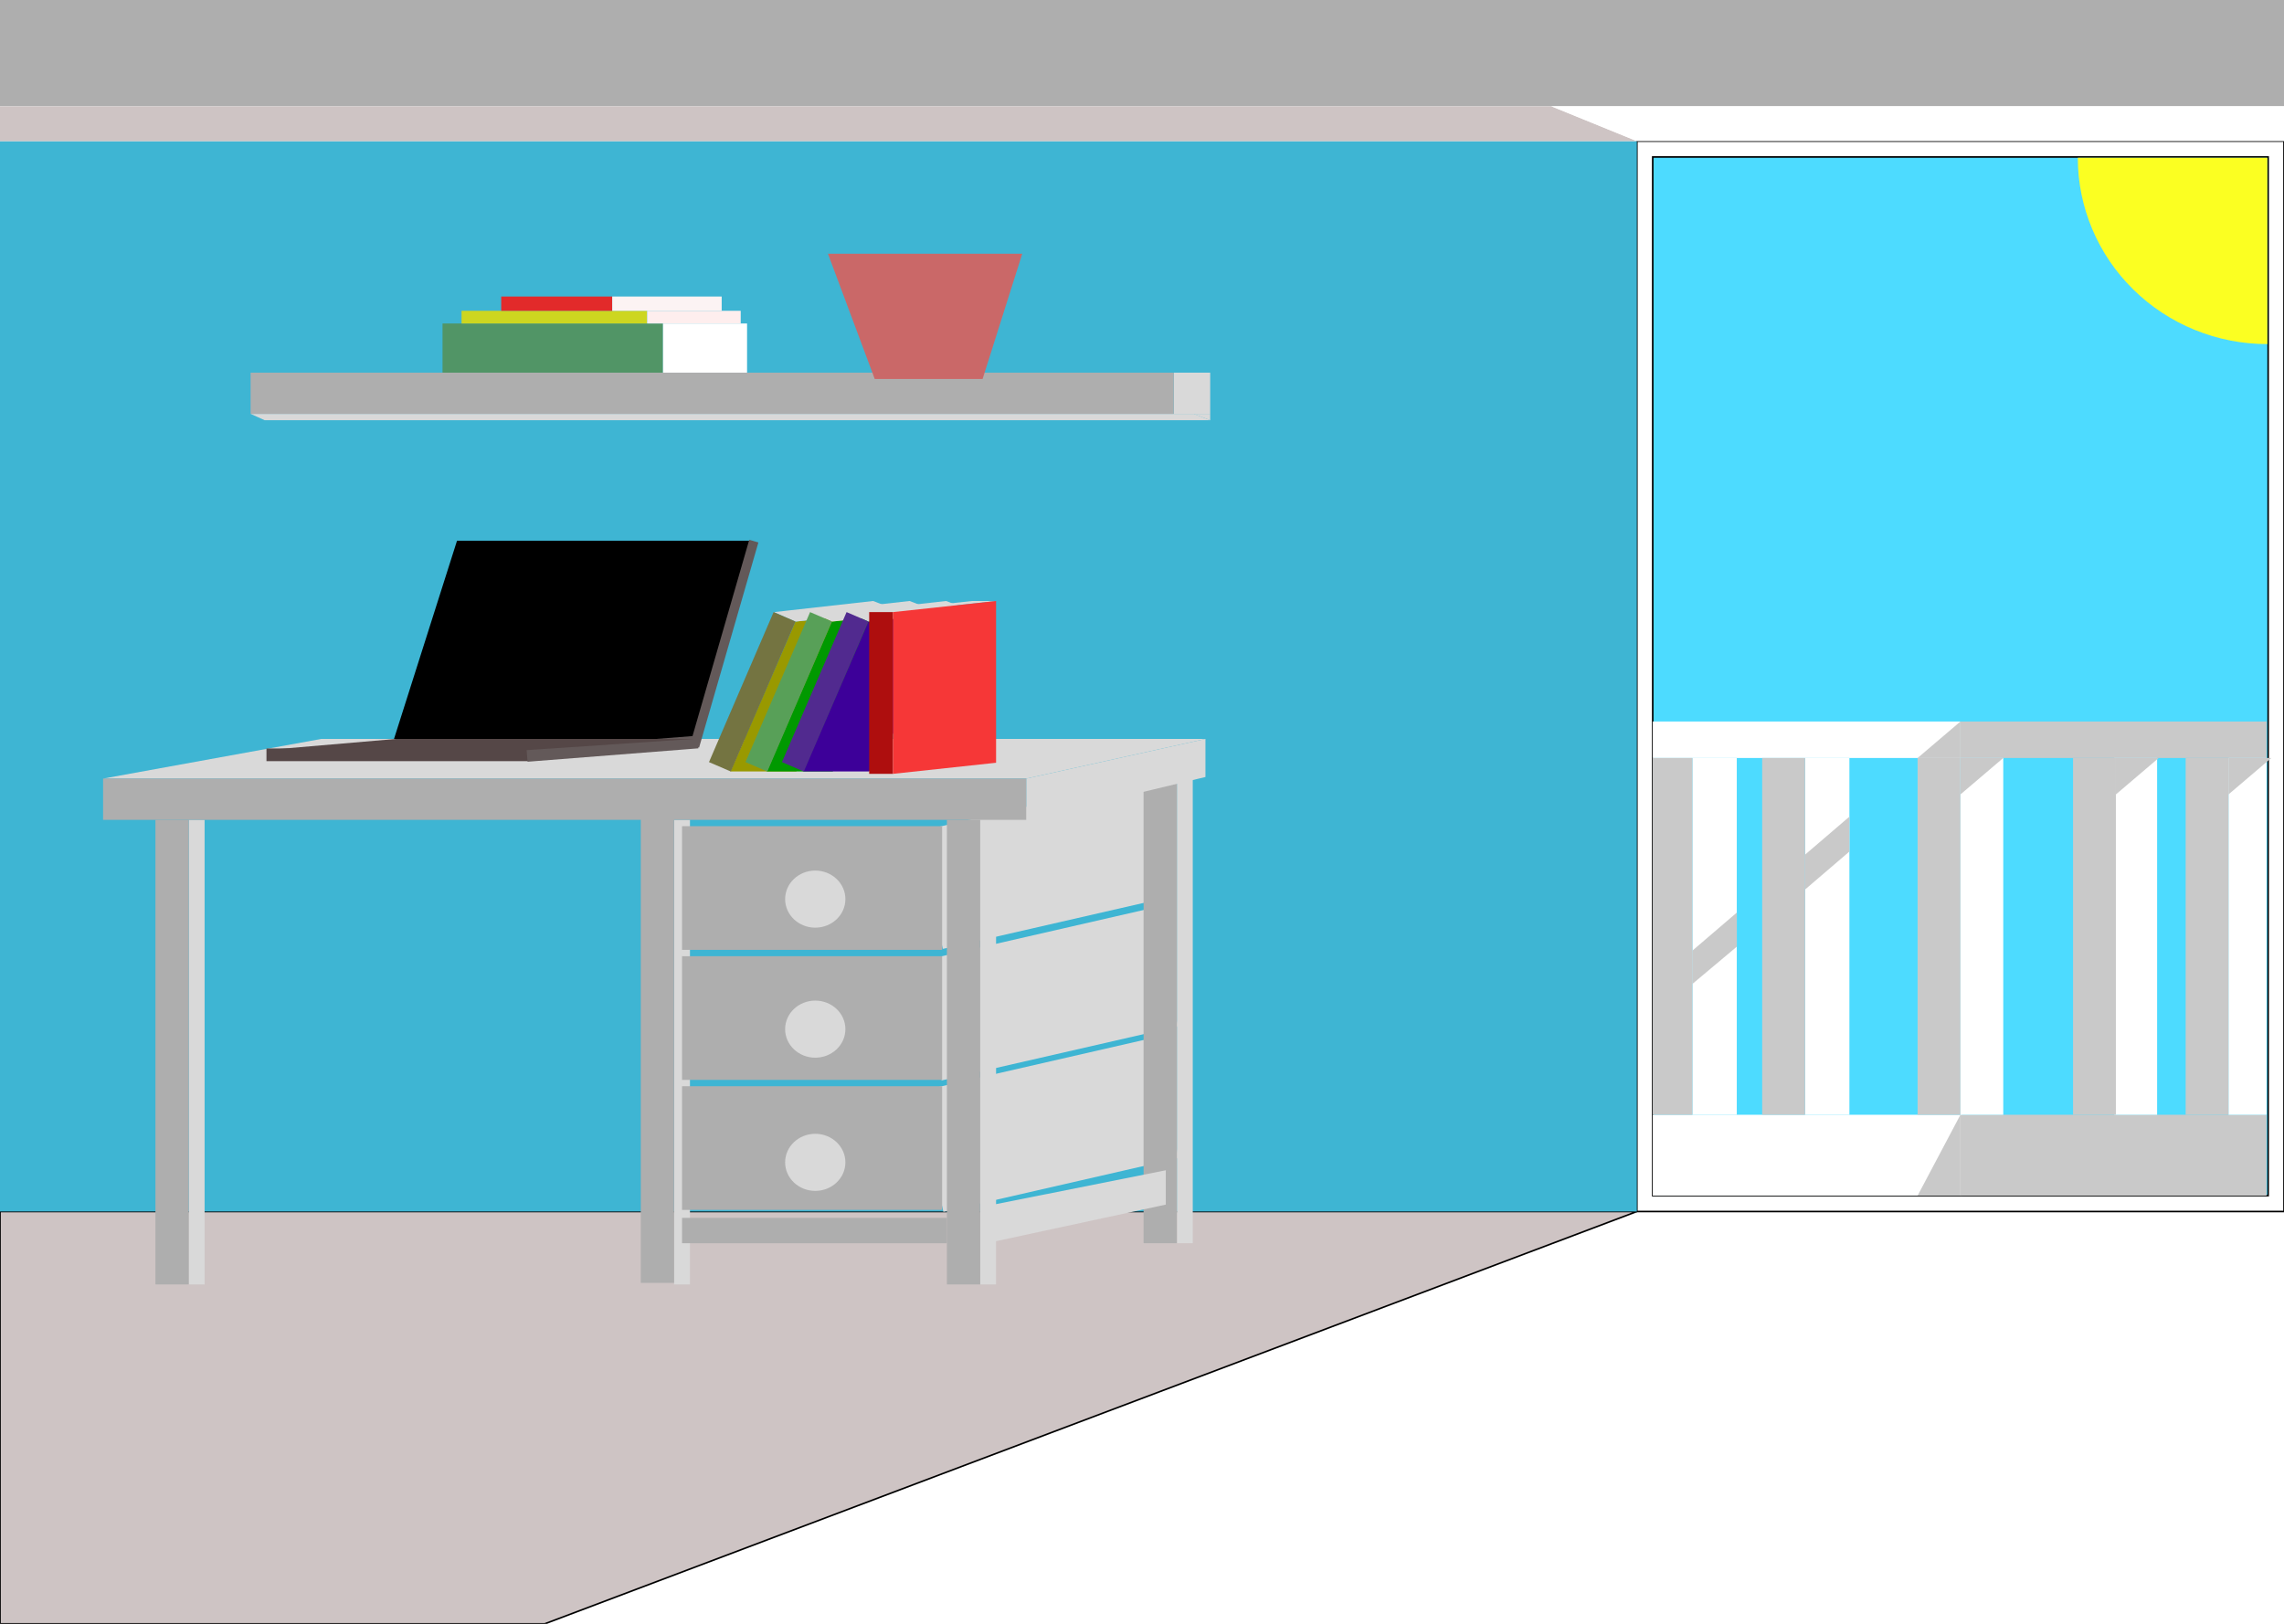 <svg width="1440" height="1024" viewBox="0 0 1440 1024" fill="none" xmlns="http://www.w3.org/2000/svg">
<g clip-path="url(#clip0_118_2)">
<rect width="1440" height="1024" fill="white"/>
<path d="M0 764H1032L343.5 1024H0V764Z" fill="#CEC4C4" stroke="black"/>
<path d="M1440 764H1032V89H1440V764Z" fill="white" stroke="black"/>
<path d="M1430 754H1042V99H1430V754Z" fill="#4DDBFF" stroke="black"/>
<path d="M1429.5 217C1413.81 217 1398.27 213.961 1383.77 208.056C1369.27 202.151 1356.1 193.496 1345 182.585C1333.9 171.674 1325.1 158.721 1319.1 144.465C1313.09 130.209 1310 114.93 1310 99.5L1429.5 99.5L1429.5 217Z" fill="#FBFF22"/>
<rect x="-8" y="89" width="1040" height="675" fill="#3EB5D3"/>
<rect width="1440" height="67" fill="#AEAEAE"/>
<rect x="740" y="235" width="23" height="26" fill="#D9D9D9"/>
<path d="M166.846 265L158 261H752.679L763 265H166.846Z" fill="#D9D9D9"/>
<path d="M763 265L752.5 261H763V265Z" fill="#D9D9D9"/>
<path d="M978 67H0V89H1032L978 67Z" fill="#CEC4C4"/>
<g clip-path="url(#clip1_118_2)">
<rect width="582" height="26" transform="translate(158 235)" fill="#AEAEAE"/>
</g>
<rect x="119" y="517" width="10" height="293" fill="#D9D9D9"/>
<rect x="425" y="517" width="10" height="293" fill="#D9D9D9"/>
<rect x="742" y="491" width="10" height="293" fill="#D9D9D9"/>
<rect x="577.533" y="524.7" width="147.705" height="75.614" transform="rotate(-12.91 577.533 524.7)" fill="#D9D9D9"/>
<rect x="576.589" y="606.961" width="152.974" height="76.322" transform="rotate(-12.91 576.589 606.961)" fill="#D9D9D9"/>
<rect x="577.499" y="688.724" width="152.219" height="77.466" transform="rotate(-12.91 577.499 688.724)" fill="#D9D9D9"/>
<rect x="721" y="494" width="21" height="290" fill="#AEAEAE"/>
<path d="M760 490L647 517V491L760 466V490Z" fill="#D9D9D9"/>
<path d="M735 759.647L622 784V760.549L735 738V759.647Z" fill="#D9D9D9"/>
<rect x="98" y="517" width="21" height="293" fill="#AEAEAE"/>
<rect x="404" y="516" width="21" height="293" fill="#AEAEAE"/>
<rect x="618" y="517" width="10" height="293" fill="#D9D9D9"/>
<rect x="597" y="517" width="21" height="293" fill="#AEAEAE"/>
<rect x="430" y="521" width="164" height="78" fill="#AEAEAE"/>
<rect x="430" y="603" width="164" height="78" fill="#AEAEAE"/>
<rect x="430" y="685" width="164" height="78" fill="#AEAEAE"/>
<rect x="430" y="768" width="167" height="16" fill="#AEAEAE"/>
<ellipse cx="514" cy="567" rx="19" ry="18" fill="#D9D9D9"/>
<ellipse cx="514" cy="649" rx="19" ry="18" fill="#D9D9D9"/>
<ellipse cx="514" cy="733" rx="19" ry="18" fill="#D9D9D9"/>
<rect x="1042" y="703" width="195" height="51" fill="white"/>
<rect x="1042" y="455" width="194" height="23" fill="white"/>
<rect x="1236" y="703" width="193" height="51" fill="#C9C9C9"/>
<rect x="1236" y="455" width="193" height="23" fill="#C9C9C9"/>
<rect x="1067" y="478" width="28" height="225" fill="white"/>
<rect x="1138" y="478" width="28" height="225" fill="white"/>
<rect x="1209" y="478" width="27" height="225" fill="#C9C9C9"/>
<rect x="1111" y="478" width="27" height="225" fill="#C9C9C9"/>
<rect x="1042" y="478" width="25" height="225" fill="#C9C9C9"/>
<rect x="1236" y="478" width="27" height="225" fill="white"/>
<rect x="1333" y="478" width="27" height="225" fill="white"/>
<rect x="1405" y="478" width="24" height="225" fill="white"/>
<rect x="1307" y="478" width="27" height="225" fill="#C9C9C9"/>
<rect x="1378" y="478" width="27" height="225" fill="#C9C9C9"/>
<path d="M1236 455L1209 478H1236V455Z" fill="#C9C9C9"/>
<path d="M247.5 470.5H435L472.5 341.5H288.5L247.5 470.5Z" fill="black" stroke="black"/>
<path d="M1236 703L1209 754H1236V703Z" fill="#C9C9C9"/>
<path d="M1236 501L1263 478H1236V501Z" fill="#C9C9C9"/>
<path d="M1334 501L1361 478H1334V501Z" fill="#C9C9C9"/>
<path d="M1405 501L1432 478H1405V501Z" fill="#C9C9C9"/>
<path d="M1067 599.5V620.5L1095 597V575.5L1067 599.5Z" fill="#C9C9C9"/>
<path d="M1138 539V561L1166 537V515L1138 539Z" fill="#C9C9C9"/>
<g filter="url(#filter0_i_118_2)">
<path d="M576.5 235L547 156H669.5L644.5 235H576.5Z" fill="#CA6868"/>
</g>
<path d="M65 491H647L760 466H202.5L65 491Z" fill="#D9D9D9"/>
<g clip-path="url(#clip2_118_2)">
<rect width="582" height="26" transform="translate(65 491)" fill="#AEAEAE"/>
</g>
<path d="M501.5 392L566 385L502 486.5H460.5L501.5 392Z" fill="#999900"/>
<path d="M524.5 392L589 385L525 486.5H483.5L524.5 392Z" fill="#009900"/>
<path d="M547.5 392L612 385L548 486.5H506.5L547.5 392Z" fill="#3D0099"/>
<path d="M612 385L547.5 392L534 386L596.5 379L612 385Z" fill="#D9D9D9"/>
<path d="M589 385L524.5 392L511 386L573.5 379L589 385Z" fill="#D9D9D9"/>
<path d="M566 385L501.5 392L488 386L550.5 379L566 385Z" fill="#D9D9D9"/>
<path d="M548 386L613 379H628L563 386H548Z" fill="#D9D9D9"/>
<rect x="548" y="386" width="15" height="102" fill="#AE0E0E"/>
<rect x="487.742" y="386" width="15" height="103" transform="rotate(23.301 487.742 386)" fill="#747441"/>
<rect x="510.742" y="386" width="15" height="103" transform="rotate(23.301 510.742 386)" fill="#58A058"/>
<rect x="533.742" y="386" width="15" height="103" transform="rotate(23.301 533.742 386)" fill="#512A8F"/>
<path d="M563 386V488L628 481V379L563 386Z" fill="#F63737"/>
<rect x="279" y="204" width="139" height="31" fill="#519566"/>
<rect x="418" y="204" width="53" height="31" fill="white"/>
<rect x="291" y="196" width="117" height="8" fill="#CDD620"/>
<rect x="408" y="196" width="59" height="8" fill="#FEEEEE"/>
<rect x="316" y="187" width="70" height="9" fill="#E22A2A"/>
<rect x="386" y="187" width="69" height="9" fill="#FCF3F3"/>
<rect x="168" y="472" width="165" height="8" fill="#554747"/>
<rect x="331.994" y="472.383" width="108" height="8" transform="rotate(-4.479 331.994 472.383)" fill="#635959"/>
<rect x="472.378" y="340.412" width="6" height="134.635" transform="rotate(16.118 472.378 340.412)" fill="#635959"/>
<path d="M1032 89L978 67H1440V89H1032Z" fill="white"/>
<path d="M168 473L249.5 466H437L333 473H168Z" fill="#554747"/>
</g>
<defs>
<filter id="filter0_i_118_2" x="543" y="156" width="126.5" height="83" filterUnits="userSpaceOnUse" color-interpolation-filters="sRGB">
<feFlood flood-opacity="0" result="BackgroundImageFix"/>
<feBlend mode="normal" in="SourceGraphic" in2="BackgroundImageFix" result="shape"/>
<feColorMatrix in="SourceAlpha" type="matrix" values="0 0 0 0 0 0 0 0 0 0 0 0 0 0 0 0 0 0 127 0" result="hardAlpha"/>
<feOffset dx="-25" dy="4"/>
<feGaussianBlur stdDeviation="2"/>
<feComposite in2="hardAlpha" operator="arithmetic" k2="-1" k3="1"/>
<feColorMatrix type="matrix" values="0 0 0 0 0 0 0 0 0 0 0 0 0 0 0 0 0 0 0.25 0"/>
<feBlend mode="normal" in2="shape" result="effect1_innerShadow_118_2"/>
</filter>
<clipPath id="clip0_118_2">
<rect width="1440" height="1024" fill="white"/>
</clipPath>
<clipPath id="clip1_118_2">
<rect width="582" height="26" fill="white" transform="translate(158 235)"/>
</clipPath>
<clipPath id="clip2_118_2">
<rect width="582" height="26" fill="white" transform="translate(65 491)"/>
</clipPath>
</defs>
</svg>
